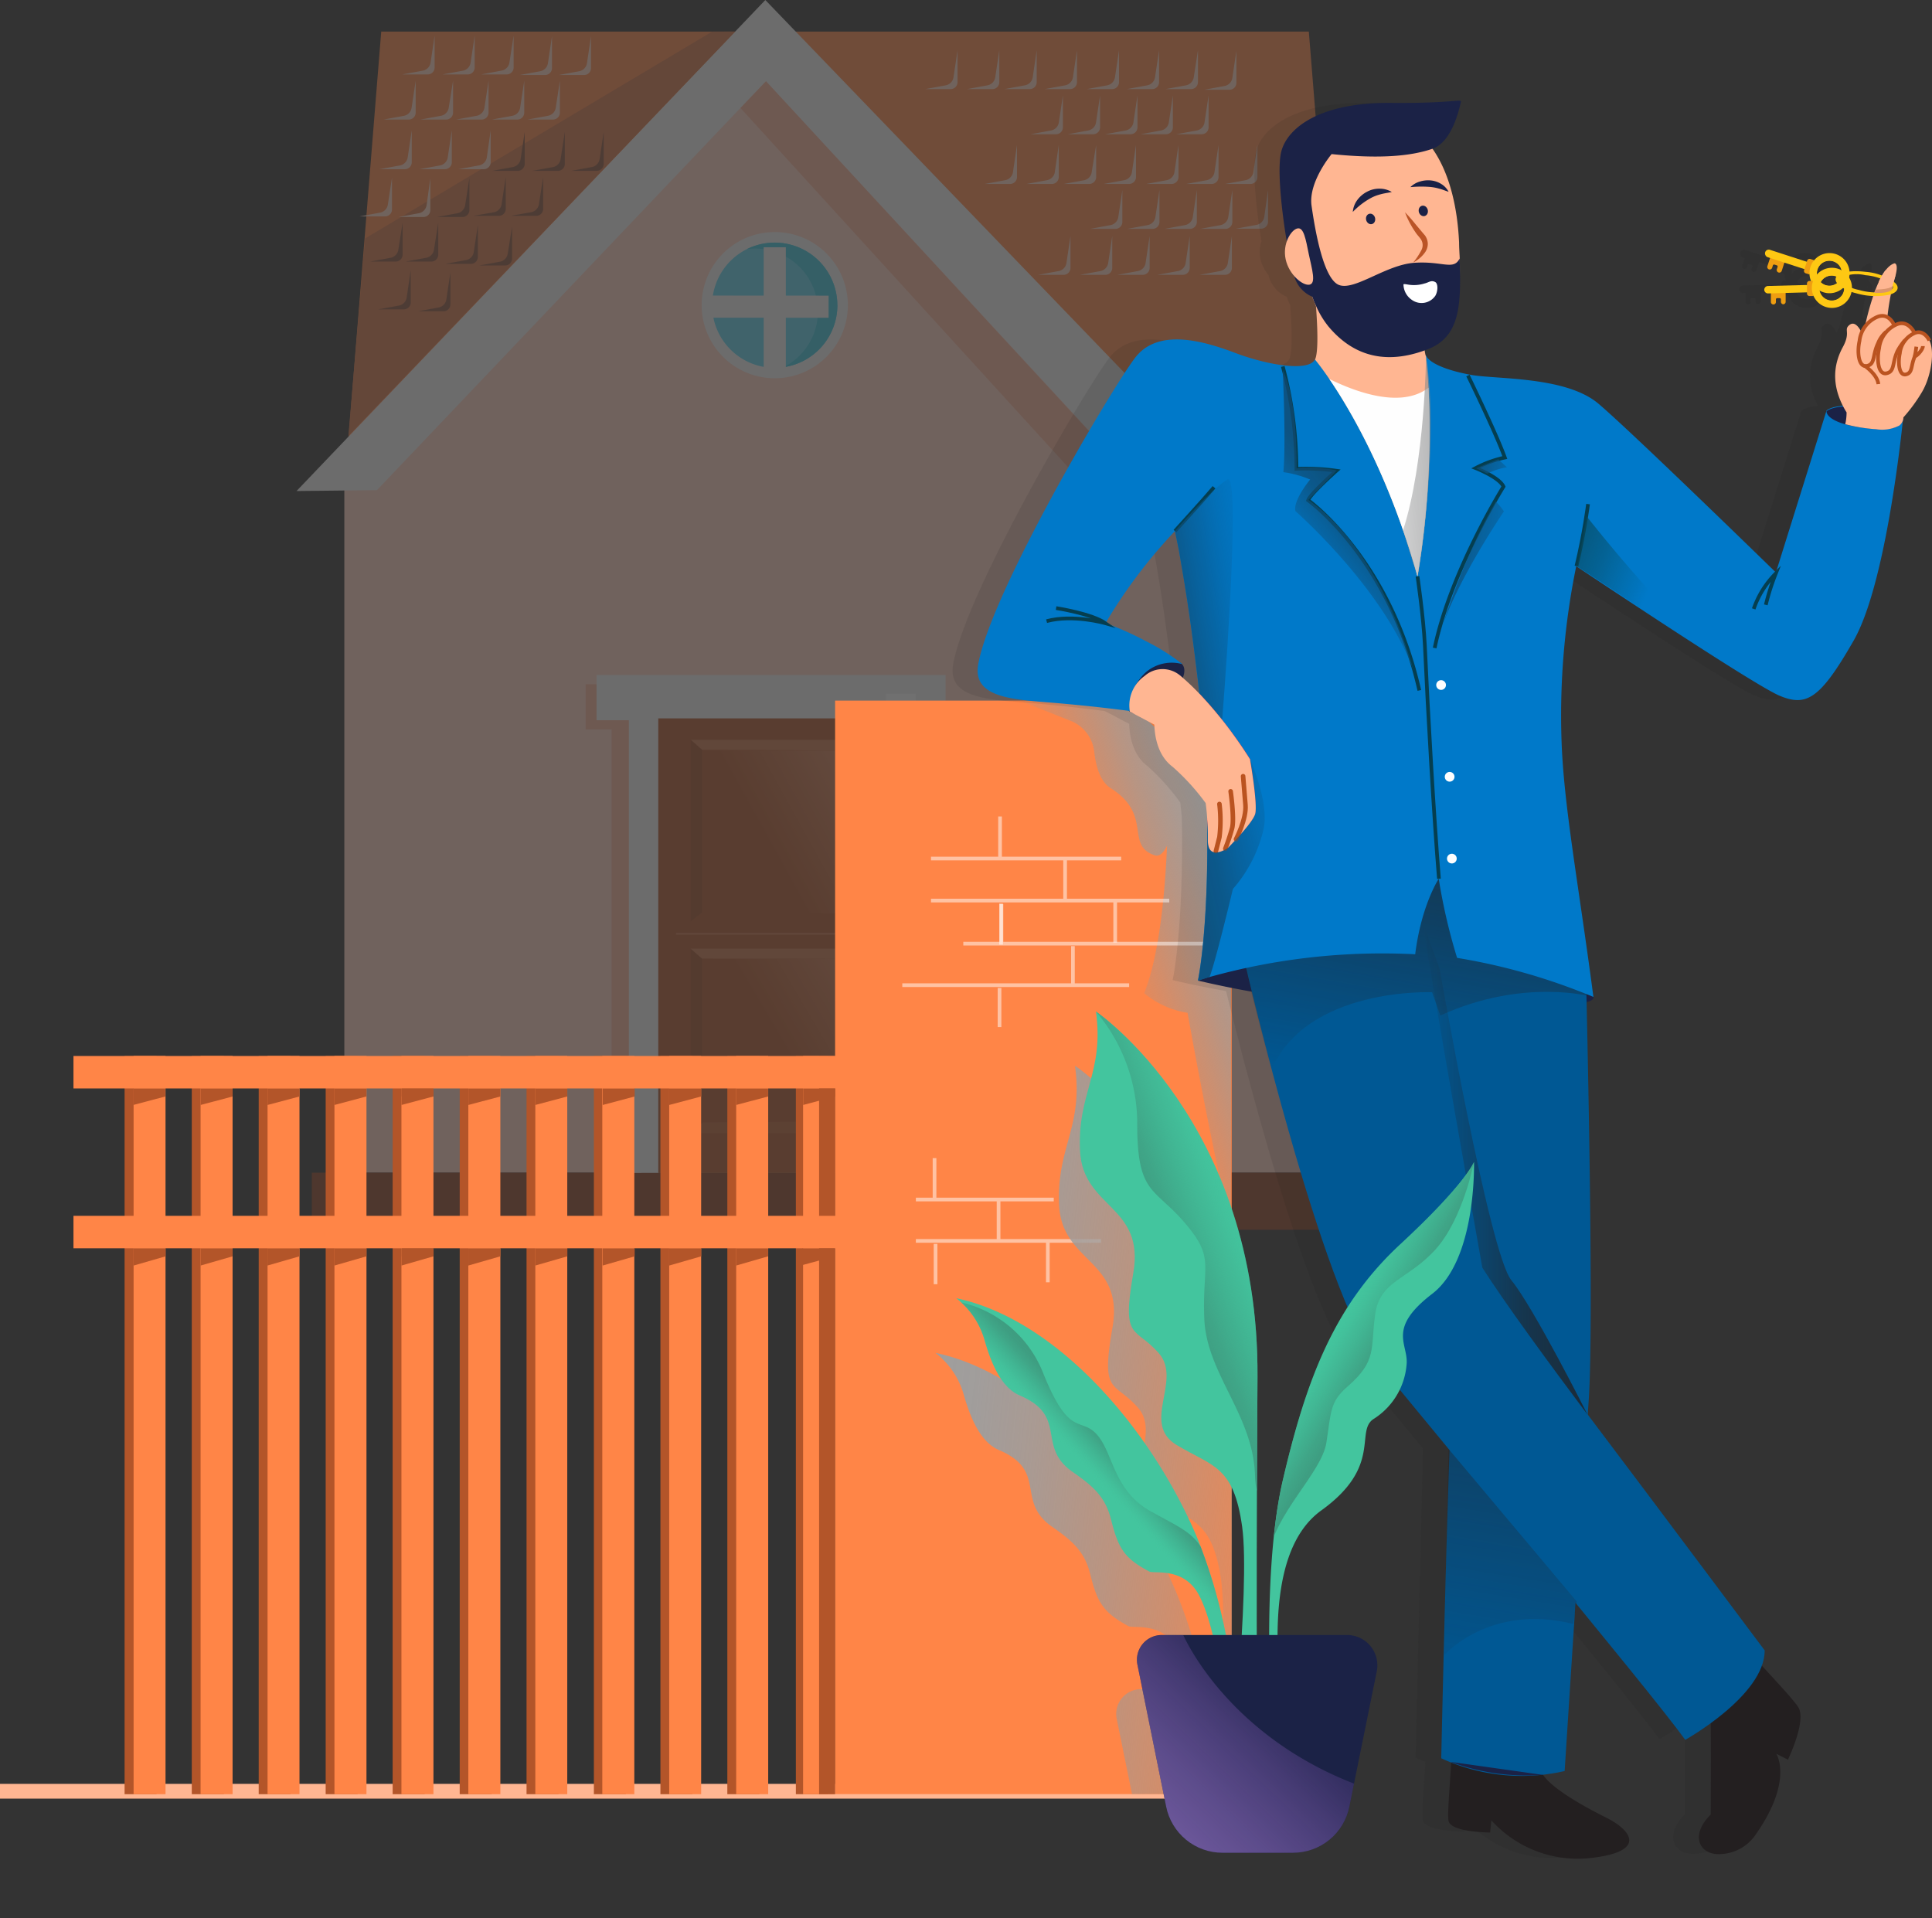 <svg xmlns="http://www.w3.org/2000/svg" xmlns:xlink="http://www.w3.org/1999/xlink" viewBox="0 0 261.91 260.04"><rect x="0" y="0" width="261.91" height="260.04" fill="#333333" stroke="none"/><defs><style>.cls-1,.cls-19,.cls-22,.cls-24,.cls-27,.cls-37,.cls-40,.cls-42,.cls-56{fill:none;}.cls-2{isolation:isolate;}.cls-3{opacity:0.3;}.cls-4{fill:#ffd0c0;}.cls-5{fill:#ff8547;}.cls-6{fill:#f9b298;}.cls-7{fill:#8e4123;}.cls-8{fill:#f2f2f2;}.cls-9{fill:#5ed4ef;}.cls-10{fill:#3ac6dd;}.cls-11{fill:#d67447;}.cls-12{fill:#b35529;}.cls-13{fill:#7a3a1c;}.cls-13,.cls-14{opacity:0.32;}.cls-14,.cls-15,.cls-38{fill:#ffb692;}.cls-15{opacity:0.11;}.cls-16,.cls-47{fill:#fff;}.cls-17{fill:url(#linear-gradient);}.cls-18{fill:url(#linear-gradient-2);}.cls-19,.cls-24{stroke:#ffb692;}.cls-19,.cls-22,.cls-24,.cls-27,.cls-37,.cls-42,.cls-56{stroke-miterlimit:10;}.cls-19{stroke-width:0.25px;opacity:0.29;}.cls-20{fill:#ffd5bf;}.cls-21{fill:#8a5239;}.cls-22{stroke:#f2f2f2;stroke-width:3px;}.cls-23{opacity:0.39;fill:url(#linear-gradient-3);}.cls-23,.cls-25,.cls-28,.cls-33,.cls-34,.cls-45{mix-blend-mode:multiply;}.cls-24{stroke-width:2px;}.cls-25{fill:url(#linear-gradient-4);}.cls-26{opacity:0.5;}.cls-27{stroke:#fff;}.cls-27,.cls-37,.cls-42,.cls-56{stroke-width:0.5px;}.cls-28{fill:url(#linear-gradient-5);}.cls-29{fill:#1c1b1c;opacity:0.1;}.cls-30{fill:#231f20;}.cls-31{fill:#1b2246;}.cls-32{fill:#005894;}.cls-33{fill:url(#linear-gradient-6);}.cls-34{fill:url(#linear-gradient-7);}.cls-35{fill:#0079c9;}.cls-36{fill:#ff585b;}.cls-37{stroke:#053e4f;}.cls-39{fill:#fefefe;}.cls-40,.cls-42{stroke:#ba5320;}.cls-40{stroke-linecap:round;stroke-linejoin:round;stroke-width:0.62px;}.cls-41{fill:url(#linear-gradient-8);}.cls-43{fill:#ef9e11;}.cls-44{fill:#fec813;}.cls-45{fill:url(#linear-gradient-9);}.cls-46{fill:#da946c;}.cls-47{fill-rule:evenodd;}.cls-48{fill:#1a2146;}.cls-49{fill:#ba5427;}.cls-50{fill:url(#linear-gradient-10);}.cls-51{fill:url(#linear-gradient-11);}.cls-52{fill:url(#linear-gradient-12);}.cls-53{fill:url(#linear-gradient-13);}.cls-54{fill:url(#linear-gradient-14);}.cls-55{fill:url(#linear-gradient-15);}.cls-56{stroke:#ae246c;}.cls-57{fill:#43c59e;}.cls-58{clip-path:url(#clip-path);}.cls-59{fill:url(#linear-gradient-16);}.cls-60{clip-path:url(#clip-path-2);}.cls-61{fill:url(#linear-gradient-17);}.cls-62{clip-path:url(#clip-path-3);}.cls-63{fill:url(#linear-gradient-18);}.cls-64{clip-path:url(#clip-path-4);}.cls-65{opacity:0.6;fill:url(#linear-gradient-19);}</style><linearGradient id="linear-gradient" x1="64.48" y1="166.17" x2="139.08" y2="122.06" gradientUnits="userSpaceOnUse"><stop offset="0.56" stop-color="#ffb692" stop-opacity="0"/><stop offset="0.63" stop-color="#ffb692" stop-opacity="0.17"/><stop offset="0.72" stop-color="#ffb692" stop-opacity="0.39"/><stop offset="0.81" stop-color="#ffb692" stop-opacity="0.57"/><stop offset="0.89" stop-color="#ffb692" stop-opacity="0.7"/><stop offset="0.95" stop-color="#ffb692" stop-opacity="0.77"/><stop offset="1" stop-color="#ffb692" stop-opacity="0.8"/></linearGradient><linearGradient id="linear-gradient-2" x1="63.73" y1="136.55" x2="136.22" y2="96.47" xlink:href="#linear-gradient"/><linearGradient id="linear-gradient-3" x1="208.42" y1="149.38" x2="179.13" y2="196.86" gradientUnits="userSpaceOnUse"><stop offset="0" stop-color="#ae246c" stop-opacity="0"/><stop offset="0.18" stop-color="#ae246c" stop-opacity="0.21"/><stop offset="0.44" stop-color="#ae246c" stop-opacity="0.46"/><stop offset="0.67" stop-color="#ae246c" stop-opacity="0.65"/><stop offset="0.87" stop-color="#ae246c" stop-opacity="0.76"/><stop offset="1" stop-color="#ae246c" stop-opacity="0.8"/></linearGradient><linearGradient id="linear-gradient-4" x1="172.19" y1="123.54" x2="139.48" y2="135.15" gradientUnits="userSpaceOnUse"><stop offset="0.01" stop-color="#9e9e9e"/><stop offset="0.1" stop-color="#9e9e9e" stop-opacity="0.97"/><stop offset="0.21" stop-color="#9d9d9d" stop-opacity="0.87"/><stop offset="0.33" stop-color="#9b9b9b" stop-opacity="0.71"/><stop offset="0.46" stop-color="#999" stop-opacity="0.48"/><stop offset="0.6" stop-color="#969696" stop-opacity="0.2"/><stop offset="0.68" stop-color="#949494" stop-opacity="0"/></linearGradient><linearGradient id="linear-gradient-5" x1="123.83" y1="191.11" x2="204.91" y2="199.68" xlink:href="#linear-gradient-4"/><linearGradient id="linear-gradient-6" x1="192.85" y1="158.36" x2="215.22" y2="158.36" gradientUnits="userSpaceOnUse"><stop offset="0" stop-color="#231f20" stop-opacity="0"/><stop offset="0.03" stop-color="#231f20" stop-opacity="0.04"/><stop offset="0.61" stop-color="#231f20" stop-opacity="0.6"/><stop offset="1" stop-color="#231f20" stop-opacity="0.8"/></linearGradient><linearGradient id="linear-gradient-7" x1="189.19" y1="147.93" x2="198.64" y2="93.54" xlink:href="#linear-gradient-6"/><linearGradient id="linear-gradient-8" x1="158.61" y1="64.51" x2="201.89" y2="62.86" gradientUnits="userSpaceOnUse"><stop offset="0.56" stop-color="#88898a" stop-opacity="0"/><stop offset="0.58" stop-color="#88898a" stop-opacity="0.05"/><stop offset="0.71" stop-color="#88898a" stop-opacity="0.37"/><stop offset="0.83" stop-color="#88898a" stop-opacity="0.61"/><stop offset="0.93" stop-color="#88898a" stop-opacity="0.75"/><stop offset="1" stop-color="#88898a" stop-opacity="0.8"/></linearGradient><linearGradient id="linear-gradient-9" x1="201.31" y1="230.13" x2="215.07" y2="144.76" xlink:href="#linear-gradient-6"/><linearGradient id="linear-gradient-10" x1="175.96" y1="79.68" x2="157.76" y2="82.68" gradientUnits="userSpaceOnUse"><stop offset="0.18" stop-color="#0079c9" stop-opacity="0"/><stop offset="0.38" stop-color="#0669aa" stop-opacity="0.28"/><stop offset="0.64" stop-color="#0b588b" stop-opacity="0.56"/><stop offset="0.85" stop-color="#0f4e77" stop-opacity="0.74"/><stop offset="1" stop-color="#104a70" stop-opacity="0.8"/></linearGradient><linearGradient id="linear-gradient-11" x1="182.92" y1="114.34" x2="162.27" y2="118.71" xlink:href="#linear-gradient-10"/><linearGradient id="linear-gradient-12" x1="241.99" y1="87.04" x2="209.2" y2="74.08" gradientUnits="userSpaceOnUse"><stop offset="0.56" stop-color="#07566e" stop-opacity="0"/><stop offset="0.61" stop-color="#07536a" stop-opacity="0.14"/><stop offset="0.77" stop-color="#084c61" stop-opacity="0.5"/><stop offset="0.91" stop-color="#08485b" stop-opacity="0.72"/><stop offset="1" stop-color="#084659" stop-opacity="0.8"/></linearGradient><linearGradient id="linear-gradient-13" x1="171.69" y1="79.55" x2="183.77" y2="69.68" xlink:href="#linear-gradient-10"/><linearGradient id="linear-gradient-14" x1="212.24" y1="65.18" x2="198.8" y2="62.53" xlink:href="#linear-gradient-10"/><linearGradient id="linear-gradient-15" x1="212.75" y1="79.99" x2="195.06" y2="76.49" xlink:href="#linear-gradient-10"/><clipPath id="clip-path"><path class="cls-1" d="M148.57,137.13s22.13,15,21.9,49.56,0,64.55,0,64.55h-3.92s3-36,1.84-44.26-4-8.14-8.88-11.07.81-8.76-2.42-12.45-5.07-1.61-3.46-10.84-6.84-8.76-7.22-16.6S149.72,145.43,148.57,137.13Z"/></clipPath><linearGradient id="linear-gradient-16" x1="14208.08" y1="162.91" x2="14188.71" y2="170.53" gradientTransform="translate(-14032.47)" gradientUnits="userSpaceOnUse"><stop offset="0.32" stop-color="#43c59e" stop-opacity="0"/><stop offset="0.4" stop-color="#42bd98" stop-opacity="0.19"/><stop offset="0.53" stop-color="#41b190" stop-opacity="0.48"/><stop offset="0.67" stop-color="#3fa889" stop-opacity="0.7"/><stop offset="0.79" stop-color="#3fa184" stop-opacity="0.87"/><stop offset="0.9" stop-color="#3e9d81" stop-opacity="0.97"/><stop offset="0.99" stop-color="#3e9c80"/></linearGradient><clipPath id="clip-path-2"><path class="cls-1" d="M199.82,157.53s.39,13.23-5.66,17.87-3.35,6.67-3.46,9.37a9.65,9.65,0,0,1-4.41,7.55c-2.71,1.62,1.23,6.4-7.17,12.45s-5.67,23.43-4.85,31.4l-1.71.18s-1.79-22.17,1.34-35.65c3.2-13.77,7-23.75,15.92-32S199.82,157.53,199.82,157.53Z"/></clipPath><linearGradient id="linear-gradient-17" x1="-10628.38" y1="178.33" x2="-10639.39" y2="184.92" gradientTransform="matrix(-1, 0, 0, 1, -10451.7, 0)" xlink:href="#linear-gradient-16"/><clipPath id="clip-path-3"><path class="cls-1" d="M129.63,176a10.9,10.9,0,0,1,3.83,5.63c1,3.55,2.41,6.54,4.78,7.55,6.65,2.83,2.16,6.9,7.2,10.39,2.71,1.88,4.43,3.36,5.19,6.48,1,4,1.87,5.24,5.17,7,.65.35,4.79-.68,6.81,3.34,2.77,5.5,3.49,16.6,3.46,18.26h1.52a74.21,74.21,0,0,0-5.4-26.43C155.93,193.56,143.22,178.86,129.63,176Z"/></clipPath><linearGradient id="linear-gradient-18" x1="-10595.49" y1="199.45" x2="-10601.6" y2="193.89" gradientTransform="matrix(-1, 0, 0, 1, -10451.7, 0)" xlink:href="#linear-gradient-16"/><clipPath id="clip-path-4"><path class="cls-1" d="M165.72,251.18h9.57a7.78,7.78,0,0,0,7.63-6.24L186.75,226a3.62,3.62,0,0,0-3.54-4.33H157.48a3.36,3.36,0,0,0-3.29,4l3.9,19.26A7.78,7.78,0,0,0,165.72,251.18Z"/></clipPath><linearGradient id="linear-gradient-19" x1="-10631.92" y1="222.92" x2="-10603.31" y2="252.63" gradientTransform="matrix(-1, 0, 0, 1, -10451.7, 0)" gradientUnits="userSpaceOnUse"><stop offset="0.04" stop-color="#2fb5be" stop-opacity="0"/><stop offset="0.07" stop-color="#58348c" stop-opacity="0.11"/><stop offset="0.25" stop-color="#744ea7" stop-opacity="0.41"/><stop offset="0.41" stop-color="#8862bb" stop-opacity="0.63"/><stop offset="0.49" stop-color="#9069c3" stop-opacity="0.72"/><stop offset="0.63" stop-color="#9d75cf" stop-opacity="0.84"/><stop offset="0.77" stop-color="#a77ed8" stop-opacity="0.93"/><stop offset="0.9" stop-color="#ad84de" stop-opacity="0.98"/><stop offset="0.99" stop-color="#af86e0"/></linearGradient></defs><title>hl_home_illustration</title><g class="cls-2"><g id="Layer_2" data-name="Layer 2"><g id="Layer_1-2" data-name="Layer 1"><g class="cls-3"><polygon class="cls-4" points="182.44 158.98 46.68 158.98 46.68 66.37 103.97 8.03 163.24 66.36 182.44 66.37 182.44 158.98"/><polygon class="cls-5" points="182.44 66.37 158.49 66.36 102.38 7.4 46.68 66.37 51.68 4.28 177.43 4.28 182.44 66.37"/><polygon class="cls-6" points="100.35 14.61 146.08 64.75 153.5 64.82 103.84 10.99 100.35 14.61"/><rect class="cls-7" x="42.27" y="158.98" width="146.59" height="7.74"/><polygon class="cls-8" points="40.2 66.57 103.75 0 167.76 66.45 155.09 66.45 103.84 10.99 51.1 66.45 40.2 66.57"/><path class="cls-8" d="M114.94,41.37a9.91,9.91,0,0,1-8.51,9.81,10,10,0,0,1-1.41.1,9.91,9.91,0,1,1,9.92-9.92Z"/><path class="cls-9" d="M113.52,41.37a8.49,8.49,0,0,1-7.29,8.41,8.59,8.59,0,0,1-1.21.09,8.49,8.49,0,1,1,8.5-8.5Z"/><path class="cls-10" d="M113.52,41.37a8.49,8.49,0,0,1-7.29,8.41,8.5,8.5,0,0,0-5-16,8.5,8.5,0,0,1,12.28,7.6Z"/><rect class="cls-6" x="82.91" y="94.19" width="4.03" height="64.81"/><rect class="cls-6" x="79.39" y="92.76" width="8.44" height="6.13"/><rect class="cls-8" x="80.87" y="91.51" width="47.32" height="6.13"/><rect class="cls-8" x="85.25" y="94.19" width="4.03" height="64.81"/><polygon class="cls-11" points="96.54 4.29 49.5 32.33 47.23 59.08 99.66 4.28 96.54 4.29"/><rect class="cls-12" x="89.24" y="97.39" width="33.16" height="61.62"/><polygon class="cls-13" points="95.19 123.69 93.62 124.94 93.62 100.3 95.19 101.64 95.19 123.69"/><polygon class="cls-14" points="95.16 101.64 93.67 100.3 118.31 100.3 116.81 101.76 95.16 101.64"/><polygon class="cls-15" points="117.06 152.05 118.31 153.62 93.67 153.62 95.18 152.16 117.06 152.05"/><polygon class="cls-13" points="95.19 152.32 93.62 153.61 93.62 128.61 95.19 129.99 95.19 152.32"/><rect class="cls-16" x="120.12" y="94.06" width="4.03" height="64.67"/><rect class="cls-17" x="95.19" y="129.99" width="23.04" height="22.42"/><rect class="cls-18" x="95.19" y="101.76" width="23.04" height="22.06"/><line class="cls-19" x1="91.65" y1="126.59" x2="114.98" y2="126.59"/><path class="cls-20" d="M151.7,6.82v4.32a.94.94,0,0,1-.94.94h-3.44l2.77-.51a1.31,1.31,0,0,0,1.06-1.09Z"/><path class="cls-20" d="M157.13,6.82v4.32a.94.94,0,0,1-.94.94h-3.44l2.77-.51a1.31,1.31,0,0,0,1.06-1.09Z"/><path class="cls-20" d="M162.4,6.82v4.32a.94.94,0,0,1-.94.94H158l2.77-.51a1.31,1.31,0,0,0,1.06-1.09Z"/><path class="cls-20" d="M167.61,6.91v4.32a.94.94,0,0,1-.94.94h-3.44l2.77-.51a1.31,1.31,0,0,0,1.06-1.09Z"/><path class="cls-20" d="M146,6.82v4.32a.94.94,0,0,1-.94.94h-3.44l2.77-.51a1.31,1.31,0,0,0,1.06-1.09Z"/><path class="cls-20" d="M140.54,6.82v4.32a.94.94,0,0,1-.94.94h-3.44l2.77-.51A1.31,1.31,0,0,0,140,10.47Z"/><path class="cls-20" d="M135.47,6.82v4.32a.94.94,0,0,1-.94.94h-3.44l2.77-.51a1.31,1.31,0,0,0,1.06-1.09Z"/><path class="cls-20" d="M129.81,6.82v4.32a.94.94,0,0,1-.94.94h-3.44l2.77-.51a1.31,1.31,0,0,0,1.06-1.09Z"/><path class="cls-20" d="M163.84,12.94v4.32a.94.94,0,0,1-.94.94h-3.44l2.77-.51a1.31,1.31,0,0,0,1.06-1.09Z"/><path class="cls-20" d="M159,12.94v4.32a.94.94,0,0,1-.94.94h-3.44l2.77-.51a1.31,1.31,0,0,0,1.06-1.09Z"/><path class="cls-20" d="M154.2,12.94v4.32a.94.94,0,0,1-.94.94h-3.44l2.77-.51a1.31,1.31,0,0,0,1.06-1.09Z"/><path class="cls-20" d="M149.13,12.94v4.32a.94.94,0,0,1-.94.94h-3.44l2.77-.51a1.31,1.31,0,0,0,1.06-1.09Z"/><path class="cls-20" d="M144.09,12.94v4.32a.94.94,0,0,1-.94.94h-3.44l2.77-.51a1.31,1.31,0,0,0,1.06-1.09Z"/><path class="cls-20" d="M159.76,19.65V24a.94.94,0,0,1-.94.94h-3.44l2.77-.51a1.31,1.31,0,0,0,1.06-1.09Z"/><path class="cls-20" d="M165.19,19.65V24a.94.94,0,0,1-.94.94h-3.44l2.77-.51a1.31,1.31,0,0,0,1.06-1.09Z"/><path class="cls-20" d="M170.46,19.65V24a.94.94,0,0,1-.94.94h-3.44l2.77-.51a1.31,1.31,0,0,0,1.06-1.09Z"/><path class="cls-20" d="M154,19.65V24a.94.94,0,0,1-.94.94h-3.44l2.77-.51a1.31,1.31,0,0,0,1.06-1.09Z"/><path class="cls-20" d="M148.6,19.65V24a.94.94,0,0,1-.94.94h-3.44l2.77-.51A1.31,1.31,0,0,0,148,23.3Z"/><path class="cls-20" d="M143.53,19.65V24a.94.94,0,0,1-.94.94h-3.44l2.77-.51A1.31,1.31,0,0,0,143,23.3Z"/><path class="cls-20" d="M137.87,19.65V24a.94.94,0,0,1-.94.94h-3.44l2.77-.51a1.31,1.31,0,0,0,1.06-1.09Z"/><path class="cls-20" d="M167,32v4.32a.94.94,0,0,1-.94.94h-3.44l2.77-.51a1.31,1.31,0,0,0,1.06-1.09Z"/><path class="cls-20" d="M161.28,32v4.32a.94.94,0,0,1-.94.94H156.9l2.77-.51a1.31,1.31,0,0,0,1.06-1.09Z"/><path class="cls-20" d="M155.85,32v4.32a.94.94,0,0,1-.94.94h-3.44l2.77-.51a1.31,1.31,0,0,0,1.06-1.09Z"/><path class="cls-20" d="M150.78,32v4.32a.94.94,0,0,1-.94.94H146.4l2.77-.51a1.31,1.31,0,0,0,1.06-1.09Z"/><path class="cls-20" d="M145.12,32v4.32a.94.94,0,0,1-.94.94h-3.44l2.77-.51a1.31,1.31,0,0,0,1.06-1.09Z"/><path class="cls-20" d="M171.9,25.77v4.32A.94.94,0,0,1,171,31h-3.44l2.77-.51a1.31,1.31,0,0,0,1.06-1.09Z"/><path class="cls-20" d="M167.06,25.77v4.32a.94.94,0,0,1-.94.94h-3.44l2.77-.51a1.31,1.31,0,0,0,1.06-1.09Z"/><path class="cls-20" d="M162.25,25.77v4.32a.94.94,0,0,1-.94.94h-3.44l2.77-.51a1.31,1.31,0,0,0,1.06-1.09Z"/><path class="cls-20" d="M157.18,25.77v4.32a.94.94,0,0,1-.94.94H152.8l2.77-.51a1.31,1.31,0,0,0,1.06-1.09Z"/><path class="cls-20" d="M152.15,25.77v4.32a.94.94,0,0,1-.94.94h-3.44l2.77-.51a1.31,1.31,0,0,0,1.06-1.09Z"/><path class="cls-20" d="M58.92,4.83V9.15a.94.94,0,0,1-.94.94H54.54l2.77-.51a1.31,1.31,0,0,0,1.06-1.09Z"/><path class="cls-20" d="M64.35,4.83V9.15a.94.94,0,0,1-.94.94H60l2.77-.51A1.31,1.31,0,0,0,63.8,8.48Z"/><path class="cls-20" d="M69.63,4.83V9.15a.94.94,0,0,1-.94.94H65.24L68,9.57a1.31,1.31,0,0,0,1.06-1.09Z"/><path class="cls-20" d="M74.83,4.91V9.23a.94.94,0,0,1-.94.94H70.45l2.77-.51a1.31,1.31,0,0,0,1.06-1.09Z"/><path class="cls-20" d="M80.12,4.91V9.23a.94.94,0,0,1-.94.94H75.74l2.77-.51a1.31,1.31,0,0,0,1.06-1.09Z"/><path class="cls-20" d="M71.07,10.95v4.32a.94.94,0,0,1-.94.94H66.68l2.77-.51a1.31,1.31,0,0,0,1.06-1.09Z"/><path class="cls-20" d="M75.9,10.95v4.32a.94.94,0,0,1-.94.94H71.51l2.77-.51a1.31,1.31,0,0,0,1.06-1.09Z"/><path class="cls-20" d="M66.23,10.95v4.32a.94.94,0,0,1-.94.94H61.84l2.77-.51a1.31,1.31,0,0,0,1.06-1.09Z"/><path class="cls-20" d="M61.42,10.95v4.32a.94.94,0,0,1-.94.94H57l2.77-.51a1.31,1.31,0,0,0,1.06-1.09Z"/><path class="cls-20" d="M56.35,10.95v4.32a.94.94,0,0,1-.94.94H52l2.77-.51A1.31,1.31,0,0,0,55.8,14.6Z"/><path class="cls-20" d="M66.52,17.66V22a.94.94,0,0,1-.94.94H62.13l2.77-.51A1.31,1.31,0,0,0,66,21.31Z"/><path class="cls-20" d="M61.25,17.66V22a.94.94,0,0,1-.94.94H56.87l2.77-.51a1.31,1.31,0,0,0,1.06-1.09Z"/><path class="cls-20" d="M55.82,17.66V22a.94.94,0,0,1-.94.94H51.44l2.77-.51a1.31,1.31,0,0,0,1.06-1.09Z"/><path class="cls-20" d="M53.14,24.08V28.4a.94.94,0,0,1-.94.94H48.75l2.77-.51a1.31,1.31,0,0,0,1.06-1.09Z"/><path class="cls-20" d="M58.34,24.16v4.32a.94.94,0,0,1-.94.94H54l2.77-.51a1.31,1.31,0,0,0,1.06-1.09Z"/><path class="cls-21" d="M71.13,17.9v4.32a.94.94,0,0,1-.94.94H66.75l2.77-.51a1.31,1.31,0,0,0,1.06-1.09Z"/><path class="cls-21" d="M76.57,17.9v4.32a.94.94,0,0,1-.94.94H72.18L75,22.65A1.31,1.31,0,0,0,76,21.56Z"/><path class="cls-21" d="M81.84,17.9v4.32a.94.94,0,0,1-.94.94H77.46l2.77-.51a1.31,1.31,0,0,0,1.06-1.09Z"/><path class="cls-21" d="M73.63,24v4.32a.94.94,0,0,1-.94.94H69.25L72,28.77a1.31,1.31,0,0,0,1.06-1.09Z"/><path class="cls-21" d="M68.56,24v4.32a.94.94,0,0,1-.94.94H64.18L67,28.77A1.31,1.31,0,0,0,68,27.68Z"/><path class="cls-21" d="M63.63,24.16v4.32a.94.94,0,0,1-.94.94H59.25L62,28.91a1.31,1.31,0,0,0,1.06-1.09Z"/><path class="cls-21" d="M54.58,30.2v4.32a.94.94,0,0,1-.94.94H50.19L53,34.94A1.31,1.31,0,0,0,54,33.85Z"/><path class="cls-21" d="M59.41,30.2v4.32a.94.94,0,0,1-.94.94H55l2.77-.51a1.31,1.31,0,0,0,1.06-1.09Z"/><path class="cls-21" d="M64.78,30.51v4.32a.94.94,0,0,1-.94.94H60.4l2.77-.51a1.31,1.31,0,0,0,1.06-1.09Z"/><path class="cls-21" d="M55.68,36.63V41a.94.94,0,0,1-.94.94H51.3l2.77-.51a1.31,1.31,0,0,0,1.06-1.09Z"/><path class="cls-21" d="M61.06,36.94v4.32a.94.94,0,0,1-.94.94H56.68l2.77-.51a1.31,1.31,0,0,0,1.06-1.09Z"/><path class="cls-21" d="M69.42,30.73v4.32a.94.94,0,0,1-.94.94H65l2.77-.51a1.31,1.31,0,0,0,1.06-1.09Z"/><line class="cls-22" x1="105.03" y1="33.52" x2="105.03" y2="50.49"/><line class="cls-22" x1="96.08" y1="41.57" x2="112.33" y2="41.58"/><polygon class="cls-14" points="95.16 129.95 93.62 128.61 118.31 128.61 116.89 129.99 95.16 129.95"/></g><path class="cls-23" d="M196.23,137.13s4.69,28.46,7.07,33.71,5.41,11.77,5.41,11.77-6.8-9-7.76-10.79l-6.12-34.14Z"/><line class="cls-24" y1="242.84" x2="174.64" y2="242.84"/><rect class="cls-5" x="113.21" y="94.98" width="53.76" height="148.25"/><path class="cls-25" d="M166.87,96.75V166c-2.38-9-5.88-28.69-5.88-28.69a12.16,12.16,0,0,1-5.88-2.66c1.94-4.87,2.78-12.68,3.1-20-.49,1-1.06,1.51-1.66,1.31-4.11-1.37-.19-5.46-6-9.12-1.47-.94-2-3.09-2.21-4.91a5.11,5.11,0,0,0-3.21-4.21l-7-2.78,14,.24a20.72,20.72,0,0,1,6.16,5.44c-.06-2.44-.14-4-.14-4Z"/><g class="cls-26"><line class="cls-27" x1="124.16" y1="162.62" x2="142.85" y2="162.62"/><line class="cls-27" x1="124.16" y1="168.23" x2="149.26" y2="168.23"/><line class="cls-27" x1="126.69" y1="162.48" x2="126.69" y2="157.01"/><line class="cls-27" x1="126.83" y1="174.1" x2="126.83" y2="168.63"/><line class="cls-27" x1="142.05" y1="173.84" x2="142.05" y2="168.36"/><line class="cls-27" x1="135.37" y1="162.62" x2="135.37" y2="168.09"/></g><g class="cls-26"><line class="cls-27" x1="145.45" y1="133.56" x2="145.45" y2="128.26"/><line class="cls-27" x1="135.5" y1="139.24" x2="135.5" y2="133.94"/><line class="cls-27" x1="135.76" y1="127.87" x2="135.76" y2="122.57"/><line class="cls-27" x1="122.32" y1="133.56" x2="153.07" y2="133.56"/><line class="cls-27" x1="130.59" y1="127.93" x2="164.51" y2="127.93"/></g><g class="cls-26"><line class="cls-27" x1="126.21" y1="116.39" x2="151.99" y2="116.39"/><line class="cls-27" x1="126.21" y1="122.09" x2="158.51" y2="122.09"/><line class="cls-27" x1="135.57" y1="116.26" x2="135.57" y2="110.69"/><line class="cls-27" x1="135.71" y1="128.06" x2="135.71" y2="122.5"/><line class="cls-27" x1="151.18" y1="127.79" x2="151.18" y2="122.23"/><line class="cls-27" x1="144.39" y1="116.39" x2="144.39" y2="121.96"/></g><path class="cls-28" d="M167,183.22v60H153.46L151.38,233a3.36,3.36,0,0,1,3.29-4h6.91a24.91,24.91,0,0,0-1.78-5.2c-2-4-6.16-3-6.82-3.34-3.3-1.8-4.21-3.07-5.17-7-.75-3.13-2.48-4.6-5.19-6.48-5-3.49-.54-7.57-7.2-10.4-2.36-1-3.78-4-4.78-7.54a10.9,10.9,0,0,0-3.83-5.63c13.59,2.82,26.3,17.51,32.56,32.26a67.58,67.58,0,0,1,4,13.37h2.14c.19-3.24.31-6.41.32-9.11a46,46,0,0,0-.27-5.57c-1.15-8.3-4-8.14-8.87-11.07s.81-8.76-2.42-12.45-5.08-1.61-3.46-10.84-6.85-8.76-7.23-16.6,3.31-10.6,2.15-18.9C145.76,144.44,163.25,156.28,167,183.22Z"/><path class="cls-29" d="M257.09,53.2c1.3-2.12,1.84-5.63,1.06-7.09,0,0-.68-1.53-2-1h0s-.82-1.83-2.4-1.18l-.28.14a2.8,2.8,0,0,0-.76-.94l-.24-.16c.06-.62.21-1.85.45-3.12,1-.33,1.22-.94.56-1.58l-.15-.13.24-.83h0c.44-1.7-.14-1.65-.14-1.65a2.56,2.56,0,0,0-1.24,1h0a3.62,3.62,0,0,0-.33.48l-.11.19a10.72,10.72,0,0,0-2.23-.52,9.35,9.35,0,0,0-2.18,0,2.71,2.71,0,0,0-4.79-1.52h0l-.51-.17a.34.34,0,0,0-.43.22l-.05.16-5-1.62a.51.51,0,1,0-.31,1l.31.1L236.18,36a.35.35,0,0,0,.18.44.34.34,0,0,0,.46-.21l.1-.32a.17.17,0,0,1,.21-.11l.32.1a.17.17,0,0,1,.11.21l-.1.3a.35.35,0,0,0,.18.44.34.34,0,0,0,.46-.21l.37-1.13,2.75.89-.05.16a.34.34,0,0,0,.22.43l.51.17h0a2.71,2.71,0,0,0,.23.89h-.27a.34.34,0,0,0-.33.35v.17l-5.24.14a.52.52,0,0,0-.36.16.51.51,0,0,0,.39.86h.32l0,1.17a.35.35,0,0,0,.32.35.34.34,0,0,0,.36-.35v-.34a.17.17,0,0,1,.16-.17h.34a.17.17,0,0,1,.17.17v.32a.35.35,0,0,0,.32.35.34.34,0,0,0,.36-.35l0-1.19,2.88-.08v.17a.34.34,0,0,0,.35.33h.54a2.71,2.71,0,0,0,5.15-.56l.57.18a11.22,11.22,0,0,0,2.35.39,39,39,0,0,0-1.16,4.25,4.33,4.33,0,0,0-.38.78c-.34-.73-1-1.77-1.79-1-.59.59.29.94-.77,2.89a8.11,8.11,0,0,0,.06,8c-1.87.16-2.27.67-2.27.67h0l-6.86,21.94h0s-19.68-19.18-24.08-22.9S199.39,51.46,196,50.87s-5.66-1.61-6.09-2.62h0a3.3,3.3,0,0,1-.17-.73l.45-.17c4.5-1.76,4.45-6.39,4.28-12.29,0-.73-.06-1.46-.09-2.21-.23-5-1.38-9.54-3.58-12.69,2.73-1,3.6-2.24,3.71-2.66.22-.83.08-3.48-9.38-3.55s-13.92,3.25-14.83,6.5c-.61,2.2,0,7.92.71,12.26a4.54,4.54,0,0,0-.14,2.4A5.09,5.09,0,0,0,172,37.32l0,.14a4.28,4.28,0,0,0,2.44,2.78l.23.61.24.54,0,.08c.21,2.76.34,6.21-.13,7.23h0c-.83,1.76-6.43.83-10.79-.83s-10.48-3.42-13.6.63S131.07,80,129.22,90c-.91,5,5.47,4.83,11.45,5.39,5.24.48,9,1,9.08,1a1.6,1.6,0,0,0,.38.19l2.95,1.56c.05,1.79.54,4.27,2.47,5.71A30.35,30.35,0,0,1,160,108.8s.12.84.22,2.18a.18.18,0,0,0,0,.06v0c.24,15-1.23,21.75-1.25,21.83h0s2.86.71,7.24,1.49c1.23,4.92,2.72,10.67,2.72,10.67l0-.08c3.7,13.91,9.58,33.85,14.32,39.69,2,2.45,5.49,6.69,9.65,11.73l-.37,16.38c-.35,12.81-.63,25.54-.63,25.54.45.2.89.38,1.33.55-.15,3-.51,6.68-.36,7.87.2,1.59,5.65,1.63,5.65,1.63l.16-1.65a15.79,15.79,0,0,0,13,5.16c8.15-.77,6.18-3.72,2.56-5.53-6-3-7.92-4.84-8.54-5.79a17.59,17.59,0,0,0,2.91-.52s.64-9.94,1.37-21.26l.22-1.38c6.8,8.29,12.68,15.56,14.76,18.4a37.23,37.23,0,0,0,3.46-2.25c0,1.3,0,4.94,0,12.44-2.92,2.9-1.44,5.52,1.28,5.36a6,6,0,0,0,4.82-2.65c5.16-7.36,2.79-10.95,2.79-10.95l1.58.8s2.59-5.34,1.38-7.15c-.69-1-2.84-3.34-5-5.65a6.15,6.15,0,0,0,.39-2.07s-16.54-22.12-21.92-29.23l-2.06-2.74.14-2.07c.64-9.56,0-42.76-.3-53.86.69-.18,1-.4.94-.69h0c-2-15.47-4.06-26.08-4.33-35a100.8,100.8,0,0,1,2-23.4s23.93,16,27.57,17.56,5.5.51,10.07-7.53c4.11-7.23,6.23-25.92,6.62-29.57l0-.35a1.18,1.18,0,0,0,0-.27h0A22.09,22.09,0,0,0,257.09,53.2Zm-90.33,57.1c-.37,1.28-3.68,4.6-3.68,4.6s-2.09,1.47-2.61-.13c.52,1.6,2.61.12,2.61.12s3.31-3.31,3.68-4.6-.69-7.42-.69-7.43h0S167.13,109,166.76,110.3ZM157,91.8a1.7,1.7,0,0,0-.15-1.81h0l.11,0a29,29,0,0,0-5-3.14,40.92,40.92,0,0,0-5.43-2.42A69.83,69.83,0,0,1,155.88,72l.54,2.61c.21,1.22,1.16,6.17,2.31,15.5.16,1.26.31,2.55.45,3.86h0C158.3,93,157.55,92.31,157,91.8Zm96.11-52.65.06-.31,0-.07,0-.07A.33.33,0,0,1,253.07,39.14Zm-6.47.17a1.68,1.68,0,0,1-.07.27v0a1.71,1.71,0,0,1-.12.25l-.05.08-.13.17-.07.07a1.65,1.65,0,0,1-.21.18l0,0-.23.13-.09,0-.2.07-.09,0a1.54,1.54,0,0,1-.6,0l-.09,0-.2-.06-.09,0-.24-.12,0,0a1.65,1.65,0,0,1-.22-.17l-.07-.07-.14-.16-.06-.08a1.68,1.68,0,0,1-.14-.24v0a1.63,1.63,0,0,1-.09-.27v-.06a2.69,2.69,0,0,0,3.14-.36l.2.11s0,.09,0,.13Zm-3.54-3,.05-.11.07-.11.07-.1.08-.1.08-.09.09-.09.09-.08.1-.07.11-.07.11-.05.12-.05.12,0,.12,0,.13,0h.37l.12,0,.12,0,.12,0,.12,0,.11.05.11.06.1.07.11.08.09.08.09.09.08.09.08.1.07.11.06.11.05.12,0,.11,0,.12v0a2.68,2.68,0,0,0-3.34.53v-.06a.11.11,0,0,0,0,0,1.69,1.69,0,0,1,0-.28v-.09a1.69,1.69,0,0,1,0-.22l0-.09Zm2.37,2.16-.09,0-.25.1h0l-.26,0h-.4a1.54,1.54,0,0,1-.57-.18l-.08,0-.17-.12-.08-.06,0,0,0,0,.07-.11.07-.09.09-.11.08-.08.1-.09.1-.07.11-.07.11-.06.11-.05.12,0,.12,0,.12,0,.12,0h.37l.12,0,.12,0,.12,0,.08,0a.69.69,0,0,0,0,.89l0,0Zm3.13.79c-.31-.09-.62-.18-.91-.28,0,0,0,0,0,0a2.68,2.68,0,0,0-.41-1.34,2.71,2.71,0,0,0,.07-.4,9.31,9.31,0,0,1,2.16.06,10.34,10.34,0,0,1,2,.45,15.15,15.15,0,0,0-.67,1.51h0l-.05.15-.08.23A13.84,13.84,0,0,1,248.56,39.24Z"/><path class="cls-30" d="M208.92,239.84s-.58,1.87,8.81,6.57c3.62,1.81,5.59,4.75-2.56,5.53a15.79,15.79,0,0,1-13-5.16l-.16,1.65s-5.45,0-5.65-1.63.52-7.7.41-10.49Z"/><path class="cls-30" d="M231.91,233s.05,3.2,0,13c-2.92,2.9-1.44,5.52,1.28,5.36a6,6,0,0,0,4.82-2.65c5.16-7.36,2.79-10.95,2.79-10.95l1.58.8s2.59-5.34,1.38-7.15-6.74-7.33-9-10.28Z"/><path class="cls-31" d="M162.4,132.94a138.32,138.32,0,0,0,30,3.64c14.93-.12,24,0,23.6-1.42s-11.4-13.27-11.4-13.27l-26.42-3L168.73,127Z"/><path class="cls-32" d="M215,132.21s1.15,46,.38,57.5-3.27,50.39-3.27,50.39a26,26,0,0,1-16.73-1.73s.77-35,1.35-47.31S190,120.48,190,120.48s9-3.46,12.88-1.73S215,132.21,215,132.21Z"/><path class="cls-32" d="M168.84,130.86s10.39,44.62,17.89,53.85,36.54,44,41.73,51.16c0,0,10.77-6,10.77-12.12,0,0-16.54-22.12-21.92-29.23S204.42,177.21,201,171.83c0,0-6.35-36.16-7.5-44S168.84,130.86,168.84,130.86Z"/><path class="cls-33" d="M192.85,125c1.15,7.88,8.1,46.86,8.1,46.86,3,4.72,9.17,13.13,14.26,19.92,0,0-7.35-14.61-10.32-18.21s-9.73-42.22-9.73-42.22L192.85,125"/><path class="cls-34" d="M216,135.16s-9.38-2.69-20.75,2.52l-1.11-3.16s-17-.74-21.8,10.58c0,0-4-15.32-4.27-17.32s25.53-10.64,25.53-10.64l16.4,8.14Z"/><path class="cls-31" d="M160.21,90c1,1-.28,3.21-2.15,5s-4.16,2.31-5.12,1.28-.23-3.28,1.64-5S159.25,89,160.21,90Z"/><path class="cls-35" d="M258,56.59s0,.22-.06.63c-.39,3.65-2.51,22.33-6.62,29.57-4.57,8-6.43,9.05-10.07,7.53s-27.57-17.56-27.57-17.56a100.78,100.78,0,0,0-2,23.4c.27,8.93,2.3,19.54,4.33,35a82.17,82.17,0,0,0-18.48-5.3,78.24,78.24,0,0,1-2.49-10.72s-2.36,3.56-3.19,10.23a87.34,87.34,0,0,0-27.9,3.09h0c-.53.14-1,.31-1.56.47,0,0,1.49-6.72,1.25-21.85.05.79.09,1.77.09,2.85,0,2.94,2.73,1,2.73,1s3.31-3.31,3.68-4.6-.69-7.43-.69-7.43c-1.32-2.07-2.6-3.83-3.78-5.32s-2.19-2.65-3.1-3.61c-.14-1.31-.29-2.61-.45-3.86C161,80.8,160,75.85,159.82,74.63L159.28,72a69.82,69.82,0,0,0-9.41,12.48,40.91,40.91,0,0,1,5.43,2.42,29,29,0,0,1,5,3.14,5.41,5.41,0,0,0-4.85,1,6.26,6.26,0,0,0-1.27,1.49c-1.37,2.19.76.66.71,1.86s-1.74,2-1.74,2-3.81-.53-9.08-1c-6-.56-12.37-.44-11.45-5.39,1.86-10,18.16-37.46,21.27-41.51s9.24-2.28,13.6-.63,10,2.59,10.79.83l13.45,0,1.59-.49c.43,1,2.71,2,6.09,2.62s12.85.17,17.26,3.89,24.08,22.9,24.08,22.9l6.86-21.94s.58-.74,3.61-.71c4.79,0,6.69,1.44,6.8,1.53Z"/><path class="cls-36" d="M170.16,110.35c-.37,1.28-3.68,4.6-3.68,4.6s-2.73,1.93-2.73-1c0-1.08,0-2.05-.09-2.84a.16.16,0,0,1,0-.06c0-1.46-.06-3-.12-4.61-.15-4.13-.5-8.38-.94-12.43a59.61,59.61,0,0,1,6.88,8.93S170.53,109.07,170.16,110.35Z"/><path class="cls-37" d="M173.9,49.68a54.1,54.1,0,0,1,1.85,13.88,29.34,29.34,0,0,1,5.42.26s-3.57,3.17-3.83,4c0,0,11,7.8,15.07,25.78"/><path class="cls-37" d="M199,50.91s3.77,7.71,5,11.12a15.29,15.29,0,0,0-3.95,1.43s3.23,1.26,3.77,2.51c0,0-7.17,11.48-9.33,21.88"/><path class="cls-38" d="M192.16,78.13c-3.83-13.65-9.13-22.62-11.95-26.75-1.19-1.74-1.94-2.63-1.94-2.63.83-1.76-.21-10.93-.21-10.93L193,43.16s-.11,4.12.31,5.14c.15,1.43.26,2.86.34,4.26A119.29,119.29,0,0,1,192.16,78.13Z"/><path class="cls-38" d="M193.31,46.78c-4.8.73-8.77,2.92-13.25-2.51a12.21,12.21,0,0,1-1.68-2.83c-.16-.37-.32-.75-.47-1.15-2.53-6.8-2.69-17.37-.66-19.91s10.33-5.74,14.29-2.93a11.09,11.09,0,0,1,2.68,2.75c2.2,3.15,3.35,7.66,3.58,12.69,0,.74.06,1.48.09,2.21C198,41,197.58,46.13,193.31,46.78Z"/><path class="cls-31" d="M180.52,20.89s-3.18,3.78-2.72,7,1.59,9.91,3.71,10.74,6.35-2.73,10.21-3,5.32,1.08,6.16-.59c.17,5.9.23,10.53-4.28,12.29-3.69,1.44-9.06,2.3-13.55-3.12a12.19,12.19,0,0,1-1.68-2.83l-.24-.54-.23-.61a4.28,4.28,0,0,1-2.44-2.78c-.91-2.8-2.65-13.77-1.74-17s5.37-6.58,14.83-6.5,9.68-.76,9.45.07c-.12.42-1.06,5.19-3.79,6.14S187.37,21.59,180.52,20.89Z"/><path class="cls-38" d="M177.43,34.48c.45,2.11,1,3.92.1,4.11s-2.78-1.33-3.24-3.43.73-4,1.59-4.19S177,32.37,177.43,34.48Z"/><path class="cls-39" d="M192.16,78.13c-3.83-13.65-9.13-22.62-11.95-26.75,3.53,1.74,9.72,4.06,13.45,1.18A119.29,119.29,0,0,1,192.16,78.13Z"/><path class="cls-37" d="M192.16,78.13s.8,5.39,1,9.36c.42,9.32,1.23,23.36,1.91,31.65"/><path class="cls-38" d="M170.16,110.35c-.37,1.28-3.68,4.6-3.68,4.6s-2.73,1.93-2.73-1c0-1.08,0-2.05-.09-2.84a.16.16,0,0,1,0-.06c-.09-1.34-.22-2.18-.22-2.18a30.35,30.35,0,0,0-4.48-4.92c-1.93-1.44-2.42-3.93-2.47-5.71l-3.32-1.76a4.9,4.9,0,0,1,2-4.84,3.67,3.67,0,0,1,4.8-.07l-.11-.1a33.26,33.26,0,0,1,2.7,2.54,59.61,59.61,0,0,1,6.88,8.93S170.53,109.07,170.16,110.35Z"/><path class="cls-40" d="M165.31,109a18.68,18.68,0,0,1,0,4.5l-.48,1.9"/><path class="cls-40" d="M166.83,107.28s.53,3.71.2,5a26.25,26.25,0,0,1-.92,2.77"/><path class="cls-40" d="M168.52,105.23s.21,2.55.32,3.89c.16,1.93-1.28,4.65-1.28,4.65"/><path class="cls-31" d="M257.9,57.19c-.28.57-1.24,1.28-4.81.87-5.68-.65-5.48-2.29-5.48-2.29s.58-.74,3.61-.71c4.79,0,6.69,1.44,6.8,1.53h0A1.2,1.2,0,0,1,257.9,57.19Z"/><path class="cls-41" d="M193.32,48.3s-.12,14.34-3.12,23.6c0,0,1.6,5.42,2,6.23,0,0,.45-2.45.88-6.16C193.77,65.63,194.52,55.68,193.32,48.3Z"/><path class="cls-37" d="M159.28,72s3.75-4.11,5.3-5.94"/><path class="cls-37" d="M143.17,82.44s4.85.75,6.71,2.06c0,0-4.39-1.27-8-.29"/><path class="cls-37" d="M239.38,82a32.25,32.25,0,0,1,1.36-4.26,12.67,12.67,0,0,0-3,4.81"/><circle class="cls-39" cx="195.36" cy="92.87" r="0.66"/><circle class="cls-39" cx="196.52" cy="105.31" r="0.66"/><circle class="cls-39" cx="196.82" cy="116.4" r="0.66"/><path class="cls-38" d="M255.82,43.44a32.13,32.13,0,0,1,1-5.58c.7-2.23,0-2.16,0-2.16-2.65.77-4.24,9.71-4.24,9.71l.27,1.1,1.55-.29,1.45-2.79"/><path class="cls-38" d="M256.88,44.15s-.81-1.83-2.4-1.18a4,4,0,0,0-2.4,3.26c-.33,1.43-.16,3.62,1,3.38s.73-1.43,1.51-3.06A5.66,5.66,0,0,1,256.88,44.15Z"/><path class="cls-38" d="M259.54,45.15s-.81-1.83-2.4-1.18a4,4,0,0,0-2.4,3.26c-.33,1.43-.16,3.62,1,3.38s.73-1.43,1.51-3.05A5.66,5.66,0,0,1,259.54,45.15Z"/><path class="cls-38" d="M261.55,46.16s-.69-1.55-2-1a3.36,3.36,0,0,0-2,2.75c-.27,1.2-.14,3.06.82,2.85s.62-1.2,1.27-2.58A4.77,4.77,0,0,1,261.55,46.16Z"/><path class="cls-38" d="M250.59,44.17c-.59.59.29.94-.77,2.89s-1.87,5,.51,8.85a7.21,7.21,0,0,1-.18,1.6,21.37,21.37,0,0,0,4.19.68,5.12,5.12,0,0,0,3.13-.49,1.38,1.38,0,0,0,.56-1.11,22,22,0,0,0,2.46-3.34c1.3-2.12,1.84-5.63,1.06-7.09S254,44.9,254,44.9l-1.34.86S251.73,43,250.59,44.17Z"/><path class="cls-42" d="M256.77,44.06s-.71-1.75-2.29-1.09a4,4,0,0,0-2.4,3.26c-.33,1.43-.16,3.62,1,3.38s.73-1.43,1.51-3.06A3.92,3.92,0,0,1,255.68,45"/><path class="cls-42" d="M259.54,45.15s-.81-1.83-2.4-1.18a4,4,0,0,0-2.4,3.26c-.33,1.43-.16,3.62,1,3.38s.73-1.43,1.51-3.05a8,8,0,0,1,1-1.44"/><path class="cls-42" d="M261.55,46.16s-.69-1.55-2-1a3.36,3.36,0,0,0-2,2.75c-.27,1.2-.14,3.06.82,2.85s.62-1.2,1.27-2.58"/><path class="cls-42" d="M259.79,47s-.1.8-.2,1.2,1.09-.68,1.09-1.28"/><path class="cls-42" d="M252.73,49.55s1.77,1.18,1.91,2.52"/><path class="cls-43" d="M240.88,36.48l.1-.3a.17.17,0,0,0-.11-.21l-.32-.1a.17.17,0,0,0-.21.11l-.1.32a.34.34,0,0,1-.46.21.35.35,0,0,1-.18-.44l.46-1.41,1.94.63-.46,1.43a.34.34,0,0,1-.46.21A.35.35,0,0,1,240.88,36.48Z"/><path class="cls-44" d="M239.33,34.59a.51.51,0,0,1,.62-.72l5.17,1.68-.31,1-5.17-1.68A.52.52,0,0,1,239.33,34.59Z"/><path class="cls-43" d="M245.3,37.22l-.51-.17a.34.34,0,0,1-.22-.43l.42-1.29a.34.34,0,0,1,.43-.22l.51.17Z"/><path class="cls-44" d="M245.59,38.26a2.72,2.72,0,1,0-.16-2.07A2.72,2.72,0,0,0,245.59,38.26Zm3.19.28a1.7,1.7,0,1,1,.84-1A1.7,1.7,0,0,1,248.78,38.54Z"/><path class="cls-44" d="M246.19,38a2,2,0,1,0-.12-1.56A2,2,0,0,0,246.19,38Zm.31-.16a1.7,1.7,0,1,1,1,.84A1.7,1.7,0,0,1,246.5,37.8Z"/><path class="cls-43" d="M241.43,40.91v-.32a.17.17,0,0,0-.17-.17h-.34a.17.17,0,0,0-.17.17v.34a.34.34,0,0,1-.36.35.35.35,0,0,1-.32-.35l0-1.48,2-.05,0,1.5a.34.34,0,0,1-.36.35A.35.35,0,0,1,241.43,40.91Z"/><path class="cls-44" d="M239.34,39.65a.52.52,0,0,1-.17-.36.52.52,0,0,1,.51-.52l5.43-.14,0,1-5.44.15A.52.52,0,0,1,239.34,39.65Z"/><path class="cls-43" d="M245.85,40.13h-.54a.34.34,0,0,1-.35-.33l0-1.36a.34.34,0,0,1,.33-.35h.54Z"/><path class="cls-44" d="M246.47,41a2.72,2.72,0,1,0-.85-1.9A2.72,2.72,0,0,0,246.47,41Zm3.1-.8A1.7,1.7,0,1,1,250,39,1.69,1.69,0,0,1,249.57,40.21Z"/><path class="cls-44" d="M246.93,40.53a2,2,0,1,0-.64-1.43A2,2,0,0,0,246.93,40.53Zm.24-.25a1.7,1.7,0,1,1,1.21.46A1.7,1.7,0,0,1,247.17,40.28Z"/><path class="cls-44" d="M249.22,38.59a5.75,5.75,0,0,0,2.35,1.15,9.48,9.48,0,0,0,4.55.22c1.16-.31,1.46-1,.75-1.64a7.59,7.59,0,0,0-4-1.47c-1.7-.21-3.19,0-3.79.51C248.72,37.7,248.76,38.14,249.22,38.59Zm.64-.18c-.38-.37-.41-.58-.08-.86a5,5,0,0,1,3.1-.24,7.3,7.3,0,0,1,3.38,1.12c.64.5.42.85-.55,1.11a8.6,8.6,0,0,1-3.74-.24A5.61,5.61,0,0,1,249.86,38.4Z"/><path class="cls-37" d="M215.28,68.34s-.46,3.76-1.57,8.41"/><path class="cls-45" d="M213.75,217.12l-17.38-20.69-.63,28s6.16-7.11,17.53-4.27Z"/><path class="cls-38" d="M254.69,38.2a8.8,8.8,0,0,1,.87-1.51c.23-.26,1.39.67,1.39.67L256.49,39Z"/><path class="cls-46" d="M256.55,38.73s0,.48-2.32.53l-.15.44s1.78.13,2.29-.36l.08,0Z"/><path class="cls-47" d="M194.57,38.24c.39.21.38,1.24,0,1.87a2.26,2.26,0,0,1-3.18.54,2.59,2.59,0,0,1-1.13-2.06c0-.1.08-.1.67,0a4.8,4.8,0,0,0,2.22-.17C193.64,38.32,194,37.93,194.57,38.24Z"/><ellipse class="cls-48" cx="192.95" cy="28.59" rx="0.62" ry="0.72" transform="translate(-0.74 51.66) rotate(-15.22)"/><ellipse class="cls-48" cx="185.8" cy="29.68" rx="0.62" ry="0.72" transform="translate(-1.27 49.82) rotate(-15.22)"/><path class="cls-48" d="M183.39,28.73a3.18,3.18,0,0,1,.6-1.6A3.8,3.8,0,0,1,185.31,26a3.48,3.48,0,0,1,1.72-.42,3.19,3.19,0,0,1,1.65.45c-.57.12-1.08.18-1.56.32a5.64,5.64,0,0,0-1.34.53A10.29,10.29,0,0,0,183.39,28.73Z"/><path class="cls-48" d="M191.2,25.37a2.94,2.94,0,0,1,1.26-.75,3.74,3.74,0,0,1,1.49-.16,3.28,3.28,0,0,1,1.43.48,2.75,2.75,0,0,1,1,1.06c-.48-.15-.88-.33-1.3-.43a6.33,6.33,0,0,0-1.24-.23A15,15,0,0,0,191.2,25.37Z"/><path class="cls-49" d="M190.47,28.78q.73.75,1.37,1.55c.45.54.83,1,1.32,1.57a2,2,0,0,1,.4,1.16,2.07,2.07,0,0,1-.36,1.13,4.38,4.38,0,0,1-1.61,1.39,9.58,9.58,0,0,0,1.1-1.67,1.44,1.44,0,0,0-.14-1.57c-.15-.21-.45-.53-.63-.8s-.39-.58-.56-.88A11.49,11.49,0,0,1,190.47,28.78Z"/><path class="cls-50" d="M162.59,94c-.14-1.31-.29-2.61-.45-3.86C161,80.8,160,75.85,159.82,74.63L159.28,72s5-5.8,7.13-7c1.59-.89.13,21.78-.72,32.55C164.54,96.14,163.49,94.95,162.59,94Z"/><path class="cls-51" d="M171.27,112.52a18.71,18.71,0,0,1-4.13,8s-2.44,10.21-3.18,11.95h0c-.53.14-1,.31-1.56.47,0,0,1.49-6.72,1.25-21.85.05.79.09,1.77.09,2.85,0,2.94,2.73,1,2.73,1s3.31-3.31,3.68-4.6-.69-7.43-.69-7.43S172.16,108.9,171.27,112.52Z"/><path class="cls-52" d="M213.83,76.81l1.27-6.8s12.59,16.15,20.1,20.75Z"/><path class="cls-53" d="M173.89,50.14s.47,9.68.09,13.87a14.79,14.79,0,0,1,3.63,1s-2.33,2.79-2,4.28c0,0,12,10.52,16,21.6,0,0-4-15.89-14.24-23.12,0,0,2.92-2.94,3.83-4,0,0-3.66-.71-5.42-.26C175.75,63.56,176,54.33,173.89,50.14Z"/><path class="cls-54" d="M201.62,64.21a9.4,9.4,0,0,1,2.66-.86l-1.17-1.09-3,1.22Z"/><path class="cls-55" d="M202.79,68a9.28,9.28,0,0,1,1.09,1.33s-7,10.24-8.83,17.12C195.05,86.48,198.1,75.93,202.79,68Z"/><rect class="cls-12" x="80.51" y="143.16" width="4.34" height="100.08"/><rect class="cls-12" x="71.38" y="143.16" width="4.34" height="100.08"/><rect class="cls-12" x="53.23" y="143.16" width="4.33" height="100.08"/><rect class="cls-12" x="44.15" y="143.16" width="4.33" height="100.08"/><rect class="cls-12" x="62.32" y="143.16" width="4.33" height="100.08"/><rect class="cls-12" x="35.07" y="143.16" width="4.33" height="100.08"/><rect class="cls-12" x="26" y="143.16" width="4.34" height="100.08"/><rect class="cls-12" x="16.89" y="143.16" width="4.33" height="100.08"/><rect class="cls-12" x="89.53" y="143.16" width="4.34" height="100.08"/><rect class="cls-12" x="107.89" y="143.16" width="4.34" height="100.08"/><rect class="cls-5" x="108.87" y="143.16" width="4.33" height="100.08"/><rect class="cls-12" x="111.04" y="143.16" width="2.17" height="100.08"/><rect class="cls-12" x="98.6" y="143.16" width="4.34" height="100.08"/><rect class="cls-5" x="99.8" y="143.16" width="4.34" height="100.08"/><rect class="cls-5" x="90.72" y="143.16" width="4.33" height="100.08"/><rect class="cls-5" x="81.65" y="143.16" width="4.34" height="100.08"/><rect class="cls-5" x="72.57" y="143.16" width="4.33" height="100.08"/><rect class="cls-5" x="63.49" y="143.16" width="4.34" height="100.08"/><rect class="cls-5" x="54.42" y="143.16" width="4.34" height="100.08"/><rect class="cls-5" x="45.34" y="143.16" width="4.34" height="100.08"/><rect class="cls-5" x="36.27" y="143.16" width="4.33" height="100.08"/><rect class="cls-5" x="27.19" y="143.16" width="4.34" height="100.08"/><rect class="cls-5" x="18.11" y="143.16" width="4.33" height="100.08"/><rect class="cls-5" x="9.96" y="164.83" width="103.7" height="4.4"/><rect class="cls-5" x="9.96" y="143.16" width="103.7" height="4.4"/><rect class="cls-12" x="54.45" y="169.24" width="4.33" height="1.08"/><polygon class="cls-12" points="104.13 170.32 99.8 171.57 99.8 169.24 104.13 169.24 104.13 170.32"/><polygon class="cls-12" points="113.14 170.32 108.81 171.5 108.81 169.24 113.14 169.24 113.14 170.32"/><rect class="cls-12" x="54.44" y="147.57" width="4.33" height="1.08"/><polygon class="cls-12" points="104.13 148.65 99.8 149.8 99.8 147.57 104.13 147.57 104.13 148.65"/><polygon class="cls-12" points="113.21 148.65 108.88 149.8 108.88 147.57 113.21 147.57 113.21 148.65"/><polygon class="cls-12" points="95.06 170.32 90.72 171.57 90.72 169.24 95.06 169.24 95.06 170.32"/><polygon class="cls-12" points="95.06 148.65 90.72 149.8 90.72 147.57 95.06 147.57 95.06 148.65"/><polygon class="cls-12" points="86.04 170.32 81.7 171.57 81.7 169.24 86.04 169.24 86.04 170.32"/><polygon class="cls-12" points="86.04 148.65 81.71 149.8 81.71 147.57 86.04 147.57 86.04 148.65"/><polygon class="cls-12" points="76.91 170.32 72.57 171.57 72.57 169.24 76.91 169.24 76.91 170.32"/><polygon class="cls-12" points="76.9 148.65 72.57 149.8 72.57 147.57 76.9 147.57 76.9 148.65"/><polygon class="cls-12" points="67.83 170.32 63.49 171.57 63.49 169.24 67.83 169.24 67.83 170.32"/><polygon class="cls-12" points="67.83 148.65 63.5 149.8 63.5 147.57 67.83 147.57 67.83 148.65"/><polygon class="cls-12" points="58.77 170.32 54.43 171.57 54.43 169.24 58.77 169.24 58.77 170.32"/><polygon class="cls-12" points="58.76 148.65 54.43 149.8 54.43 147.57 58.76 147.57 58.76 148.65"/><polygon class="cls-12" points="49.68 170.32 45.34 171.57 45.34 169.24 49.68 169.24 49.68 170.32"/><polygon class="cls-12" points="49.67 148.65 45.34 149.8 45.34 147.57 49.67 147.57 49.67 148.65"/><polygon class="cls-12" points="40.6 170.32 36.26 171.57 36.26 169.24 40.6 169.24 40.6 170.32"/><polygon class="cls-12" points="40.6 148.65 36.27 149.8 36.27 147.57 40.6 147.57 40.6 148.65"/><polygon class="cls-12" points="31.53 170.32 27.2 171.57 27.2 169.24 31.53 169.24 31.53 170.32"/><polygon class="cls-12" points="31.53 148.65 27.2 149.8 27.2 147.57 31.53 147.57 31.53 148.65"/><polygon class="cls-12" points="22.45 170.32 18.12 171.57 18.12 169.24 22.45 169.24 22.45 170.32"/><polygon class="cls-12" points="22.41 148.65 18.08 149.8 18.08 147.57 22.41 147.57 22.41 148.65"/><path class="cls-31" d="M196.66,238.86a29.56,29.56,0,0,0,12.48,1.76"/><path class="cls-56" d="M226,103.36"/><path class="cls-57" d="M129.63,176a10.9,10.9,0,0,1,3.83,5.63c1,3.55,2.41,6.54,4.78,7.55,6.65,2.83,2.16,6.9,7.2,10.39,2.71,1.88,4.43,3.36,5.19,6.48,1,4,1.87,5.24,5.17,7,.65.35,4.79-.68,6.81,3.34,2.77,5.5,3.49,16.6,3.46,18.26h1.52a74.21,74.21,0,0,0-5.4-26.43C155.93,193.56,143.22,178.86,129.63,176Z"/><path class="cls-57" d="M199.82,157.53s.39,13.23-5.66,17.87-3.35,6.67-3.46,9.37a9.65,9.65,0,0,1-4.41,7.55c-2.71,1.62,1.23,6.4-7.17,12.45s-5.67,23.43-4.85,31.4l-1.71.18s-1.79-22.17,1.34-35.65c3.2-13.77,7-23.75,15.92-32S199.82,157.53,199.82,157.53Z"/><path class="cls-57" d="M148.57,137.13s22.13,15,21.9,49.56,0,56.14,0,56.14h-3.92s3-27.56,1.84-35.86-4-8.14-8.88-11.07.81-8.76-2.42-12.45-5.07-1.61-3.46-10.84-6.84-8.76-7.22-16.6S149.72,145.43,148.57,137.13Z"/><g class="cls-58"><path class="cls-59" d="M148.57,137.13a23.52,23.52,0,0,1,5.6,15.33c0,9.5,2.32,8.49,6.46,13.34s2.32,5.56,2.63,13,6.57,12.93,6.87,21.11,4.24-2.73,4.24-2.73l-7.17-56.88-12.33-7.58Z"/></g><g class="cls-60"><path class="cls-61" d="M199.82,157.53s-1.48,7.72-5.23,11.87-7.52,4.15-8.17,8.81.31,6.24-3.75,9.77c-2.42,2.1-2.21,3.45-2.86,7.6S172.65,205.3,172,211c-.34,2.74-1.44-5,.21-18.64,1.19-9.73,6.74-26.44,6.74-26.44l19.83-10.5,1.17,1.69"/></g><g class="cls-62"><path class="cls-63" d="M129.88,176.48a15.75,15.75,0,0,1,11.59,9.81c3.54,8.72,5,5.73,7.22,8.18s2.22,7.58,7.27,10.4c6,3.34,7,3.09,9.09,11l1.23,5.72-10.36,1-27.67-30.4-2.73-18.67,4.12,2.56"/></g><path class="cls-31" d="M165.72,251.18h9.57a7.78,7.78,0,0,0,7.63-6.24l3.72-18.35a4.11,4.11,0,0,0-4-4.93H157.48a3.36,3.36,0,0,0-3.29,4l3.9,19.26A7.78,7.78,0,0,0,165.72,251.18Z"/><g class="cls-64"><path class="cls-65" d="M160.32,221.47s6.08,14.56,25.36,21.11l-.57,7.19a7.78,7.78,0,0,1-4.18,6.29c-3.25,1.69-7.49,3.84-8.09,4-1,.2-20.27-4.57-20.67-5.17S148.4,234,148.4,233.4s0-11.73.4-12.32,11.73-3.78,11.73-3.78l-.44,2.83Z"/></g></g></g></g></svg>
